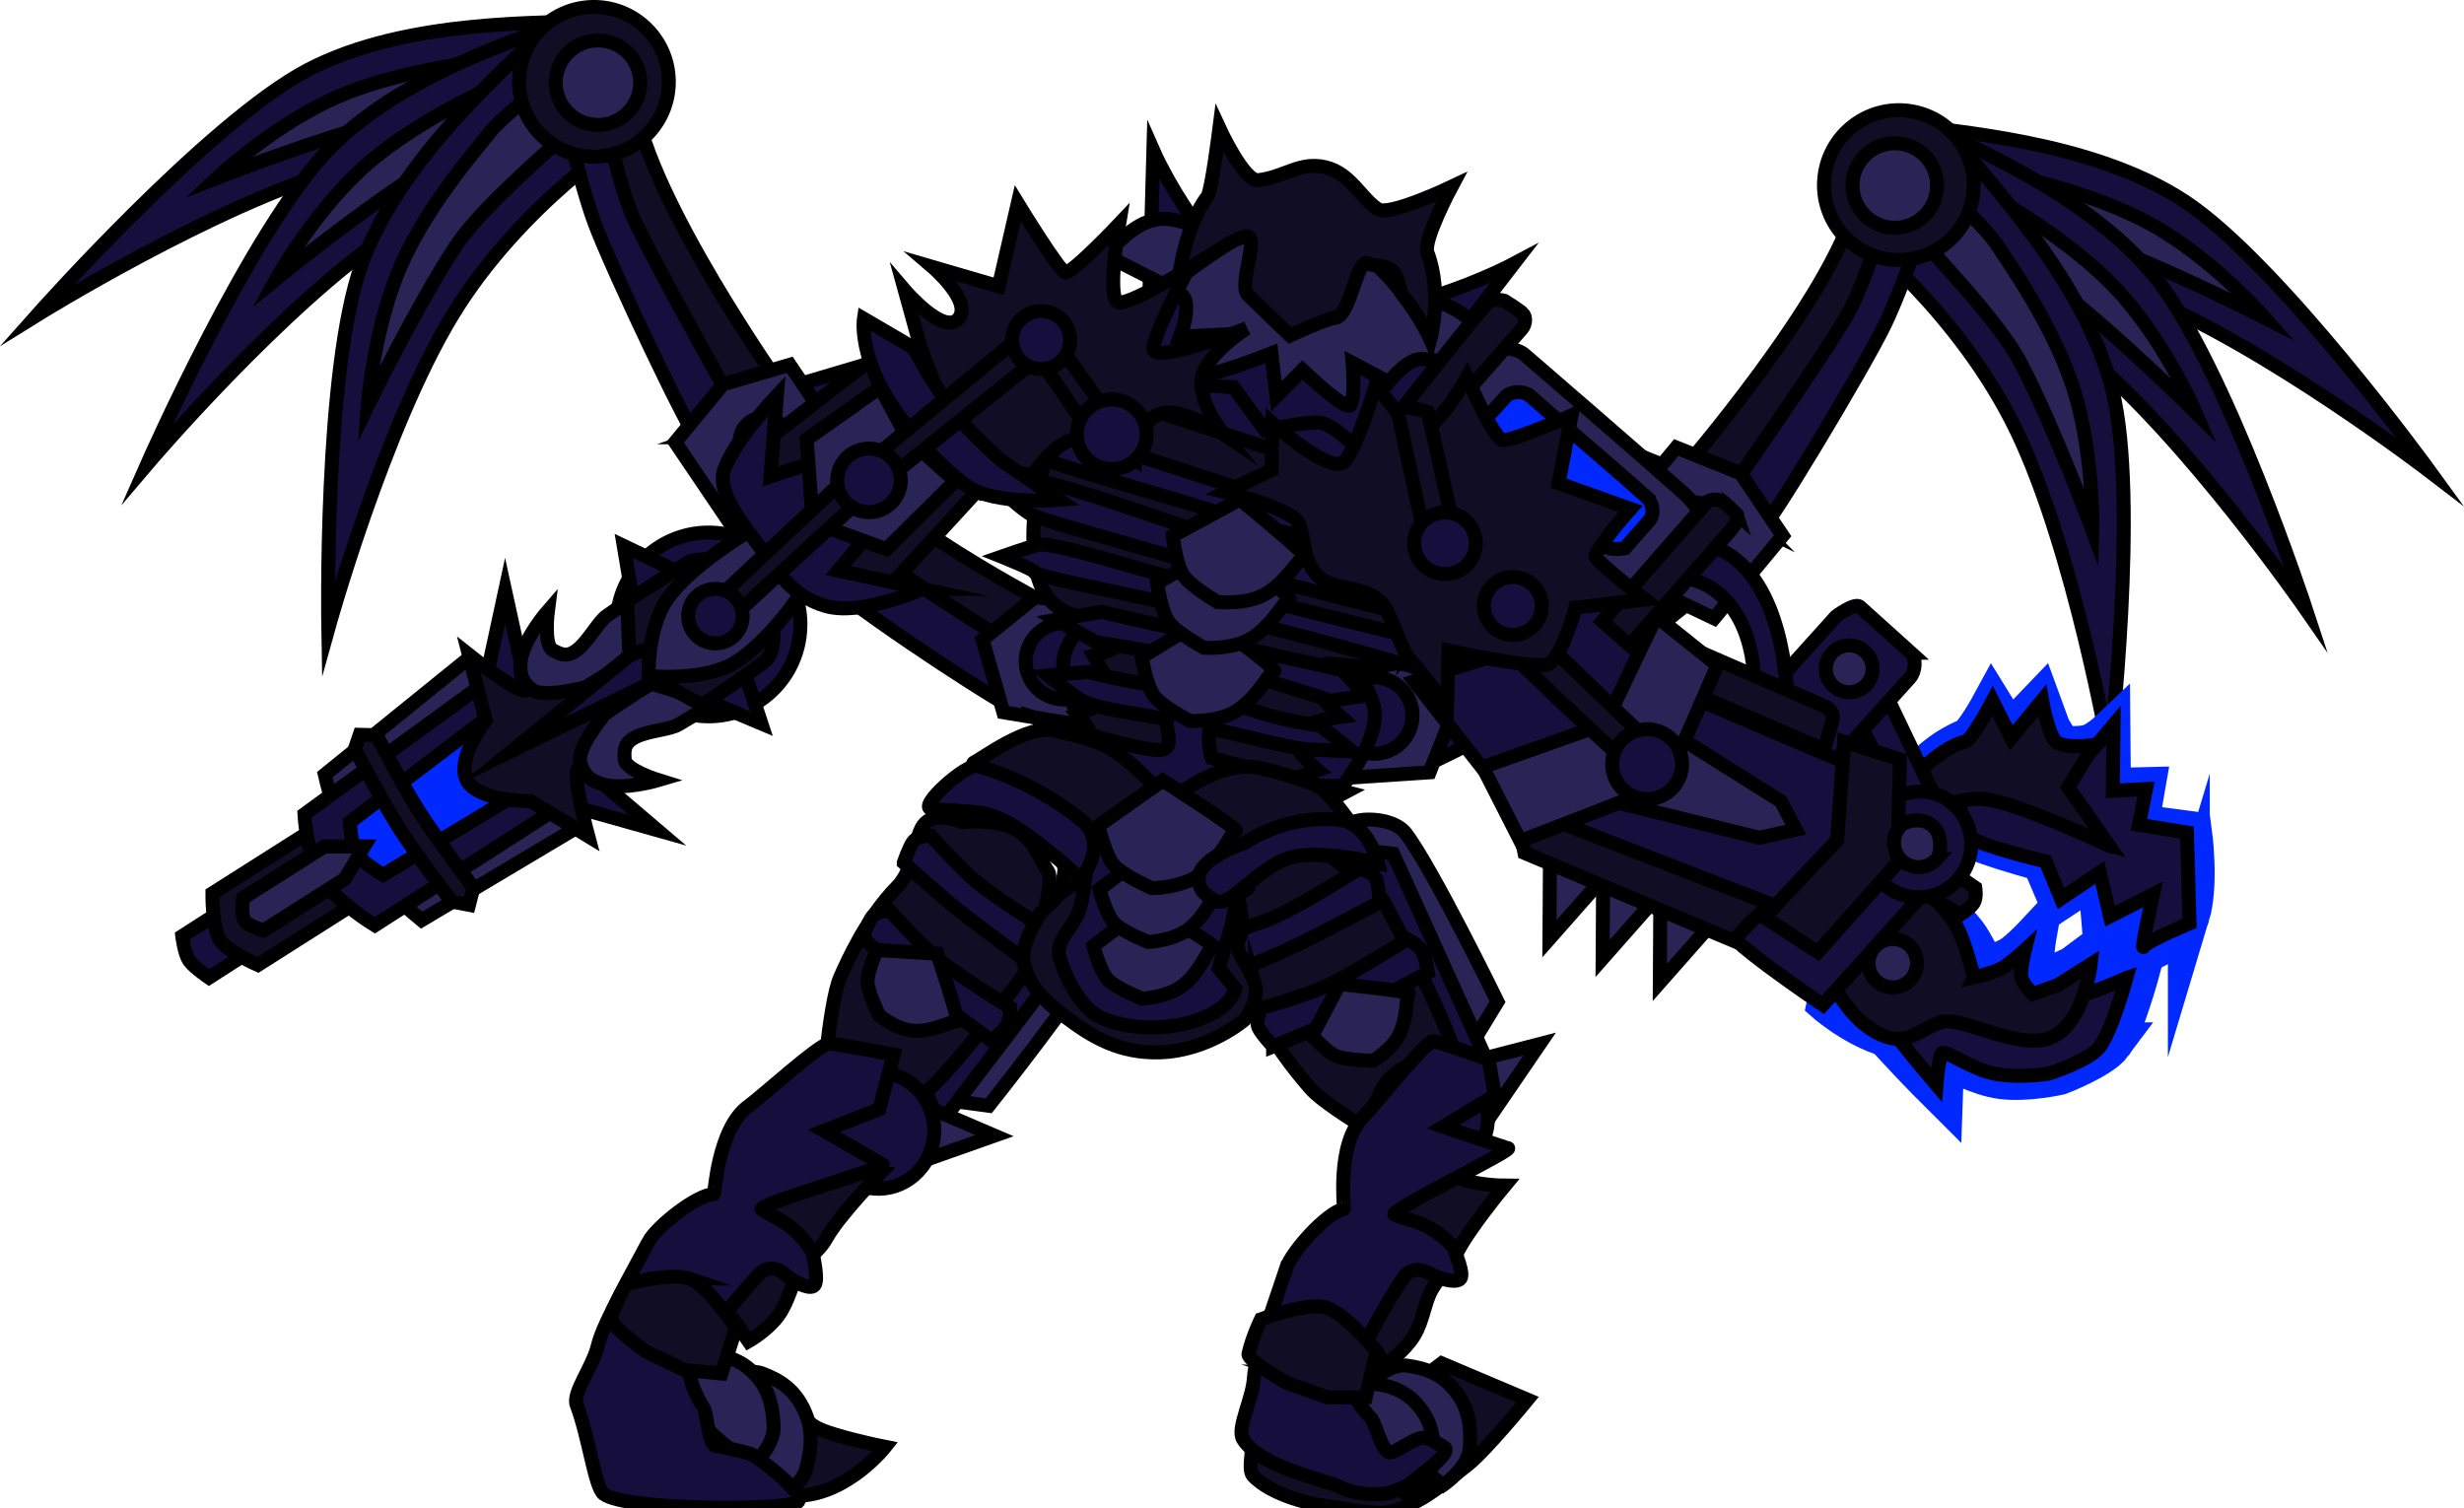 <svg version="1.1" xmlns="http://www.w3.org/2000/svg" xmlns:xlink="http://www.w3.org/1999/xlink" width="264.575" height="161.966" viewBox="0,0,264.575,161.966"><g transform="translate(-125.724,-104.144)"><g data-paper-data="{&quot;isPaintingLayer&quot;:true}" fill-rule="nonzero" stroke-linejoin="miter" stroke-miterlimit="10" stroke-dasharray="" stroke-dashoffset="0" style="mix-blend-mode: normal"><g data-paper-data="{&quot;index&quot;:null}" stroke="#000000" stroke-width="1.5" stroke-linecap="butt"><g><path d="M328.71,131.94c0,0 -1.524,-4.547 -1.021,-7.155c0.645,-3.343 2.305,-7.377 2.887,-7.272c4.462,0.808 19.634,1.606 29.728,8.243c10.095,6.637 26.359,29.045 26.359,29.045c0,0 -17.757,-13.613 -30.894,-18.83c-13.137,-5.217 -27.059,-4.031 -27.059,-4.031z" data-paper-data="{&quot;index&quot;:null}" fill="#160f3d"/><path d="M329.312,122.12c0,0 8.765,-0.151 11.532,0.615c1.638,0.453 10.666,2.274 17.072,6.199c6.077,3.723 10.978,9.33 10.978,9.33c0,0 -10.48,-5.349 -17.752,-7.964c-3.048,-1.096 -7.886,-1.681 -11.938,-2.075c-5.615,-0.546 -10.391,-1.002 -10.391,-1.002z" data-paper-data="{&quot;index&quot;:null}" fill="#2a2355"/></g><g><path d="M325.144,130.11c0,0 -0.061,-4.795 1.215,-7.124c1.636,-2.986 4.45,-6.319 4.971,-6.041c4.002,2.133 18.203,7.531 25.786,16.936c7.582,9.405 16.219,35.712 16.219,35.712c0,0 -12.746,-18.389 -23.659,-27.373c-10.913,-8.983 -24.531,-12.109 -24.531,-12.109z" data-paper-data="{&quot;index&quot;:null}" fill="#160f3d"/><path d="M328.719,120.945c0,0 8.392,2.536 10.792,4.11c1.421,0.932 9.46,5.425 14.36,11.121c4.648,5.403 7.6,12.239 7.6,12.239c0,0 -8.343,-8.297 -14.468,-13.009c-2.567,-1.975 -6.995,-4.011 -10.732,-5.625c-5.179,-2.236 -9.587,-4.131 -9.587,-4.131z" data-paper-data="{&quot;index&quot;:null}" fill="#2a2355"/></g><g data-paper-data="{&quot;index&quot;:null}"><path d="M325.11,129.158c0,0 1.959,-4.377 4.096,-5.954c2.739,-2.022 6.694,-3.864 7.05,-3.393c2.735,3.617 13.353,14.483 16.281,26.204c2.928,11.721 -0.291,39.221 -0.291,39.221c0,0 -3.838,-22.043 -9.965,-34.781c-6.128,-12.738 -17.171,-21.298 -17.171,-21.298z" data-paper-data="{&quot;index&quot;:null}" fill="#160f3d"/><path d="M332.206,122.344c0,0 6.549,5.828 8.065,8.265c0.897,1.443 6.304,8.899 8.356,16.126c1.947,6.856 1.753,14.3 1.753,14.3c0,0 -4.084,-11.035 -7.661,-17.884c-1.499,-2.871 -4.662,-6.579 -7.375,-9.614c-3.76,-4.206 -6.963,-7.777 -6.963,-7.777z" data-paper-data="{&quot;index&quot;:null}" fill="#2a2355"/></g><g><path d="M329.729,123.028c0,0 -1.326,5.016 -1.933,7.155c-4.345,15.329 -16.699,30.469 -17.262,30.071c-0.419,-0.296 -3.194,0.277 -3.689,-0.208c-1.844,-1.805 -0.578,-5.288 -0.578,-5.288c0,0 16.225,-18.697 18.751,-28.914c0.953,-3.853 4.711,-2.816 4.711,-2.816z" fill="#100d25"/><path d="M314.865,160.914c-0.358,-0.17 -1.994,0.31 -3.023,-0.018c-1.257,-0.401 -2.567,-0.973 -2.567,-0.973c0,0 12.413,-17.659 14.867,-22.091c2.508,-4.529 5.237,-14.796 5.237,-14.796l4.05,1.84c0,0 -3.181,9.749 -5.361,14.214c-2.355,4.823 -12.727,22.049 -13.203,21.824z" data-paper-data="{&quot;index&quot;:null}" fill="#160f3d"/></g><g><path d="M307.471,160.734c0,0 -3.95,2.577 -5.366,4.146c-10.154,11.247 -26,18.727 -26.282,18.034c-0.211,-0.516 -2.703,-1.647 -2.894,-2.379c-0.71,-2.723 1.823,-5.114 1.823,-5.114c0,0 20.537,-8.009 27.005,-15.726c2.44,-2.91 5.714,1.039 5.714,1.039z" fill="#100d25"/><path d="M277.481,186.73c-0.216,-0.366 -0.19,-1.552 -0.88,-2.459c-0.843,-1.109 -1.655,-2.402 -1.655,-2.402c0,0 17.629,-8.789 21.533,-11.328c3.991,-2.596 10.705,-10.006 10.705,-10.006l3.357,5.564c0,0 -11.416,9.102 -11.694,9.293c-5.036,3.454 -21.093,11.8 -21.365,11.339z" data-paper-data="{&quot;index&quot;:null}" fill="#160f3d"/></g><g><path d="M304.755,154.27c0,0 -0.398,1.849 -0.638,2.222c-0.24,0.373 -1.426,0.996 -1.897,1.292c-0.471,0.296 -2.189,0.77 -2.189,0.77l-2.417,-7.189z" fill="#160f3d"/><path d="M317.137,161.67l-7.36,8.871l-6.812,-3.248l-4.61,-6.229l7.36,-8.871l6.924,2.786z" fill="#2a2355"/></g><path d="M321.642,123.002c0.561,-4.405 4.588,-7.521 8.993,-6.96c4.405,0.561 7.521,4.588 6.96,8.993c-0.561,4.405 -4.588,7.521 -8.993,6.96c-4.405,-0.561 -7.521,-4.588 -6.96,-8.993z" fill="#100d25"/><path d="M325.987,127.289c-1.781,-1.764 -1.795,-4.639 -0.031,-6.42c1.764,-1.781 4.639,-1.795 6.42,-0.031c1.781,1.764 1.795,4.639 0.031,6.42c-1.764,1.781 -4.639,1.795 -6.42,0.031z" fill="#2a2355"/><path d="M305.089,161.123c-0.242,-1.422 0.715,-2.77 2.137,-3.012c1.422,-0.242 2.77,0.715 3.012,2.137c0.242,1.422 -0.967,2.968 -2.389,3.21c-1.422,0.242 -2.518,-0.912 -2.76,-2.334z" fill="#160f3d"/><g><path d="M279.223,187.073l-9.561,0.634l2.234,-6.566l-4.214,-6.439l9.37,-0.261l5.162,5.093z" fill="#2a2355"/><path d="M269.369,182.179c-0.664,-2.166 0.554,-4.461 2.721,-5.125c2.166,-0.664 4.461,0.554 5.125,2.721c0.664,2.166 -0.554,4.461 -2.721,5.125c-2.166,0.664 -4.461,-0.554 -5.125,-2.721z" fill="#160f3d"/><path d="M260.848,188.47l2.001,-14.629l6.256,-0.166c0,0 4.044,3.851 4.243,7.04c0.198,3.189 -3.442,7.824 -3.442,7.824z" fill="#160f3d"/></g></g><path d="M336.739,204.376c0.908,1.14 2.06,3.761 2.06,3.761c0,0 2.121,-0.707 2.99,-1.268c0.961,-0.621 2.526,-2.295 2.526,-2.295c0,0 -0.39,2.198 -0.189,2.943c0.217,0.808 1.447,1.731 1.447,1.731l2.733,-1.251l3.551,-2.645c0,0 -0.272,6.952 -4.22,8.579c-3.414,1.407 -9.342,-1.141 -11.747,-0.666c-1.87,0.37 -3.483,2.72 -5.884,2.454c-4.03,-0.445 -8.017,-3.896 -8.017,-3.896l1.814,-8.912c0,0 8.656,-3.165 8.924,-2.967c0,0 2.899,3.034 4.012,4.432z" fill="#100d25" stroke="#0028ff" stroke-width="4.5" stroke-linecap="butt"/><path d="M352.477,216.166c-1.18,1.604 -5.646,3.3 -5.646,3.3c0,0 -3.407,0.788 -6.172,0.444c-2.493,-0.31 -5.142,-1.955 -5.883,-1.82c-0.413,0.075 -0.53,3.543 -0.53,3.543c0,0 -10.476,-10.403 -9.592,-11.548c1.036,-1.341 8.351,3.545 18.045,2.723c4.952,-0.42 12.803,-4.784 12.803,-4.784c0,0 -1.696,6.334 -3.025,8.142z" fill="#160f3d" stroke="#0028ff" stroke-width="4.5" stroke-linecap="butt"/><path d="M360.753,202.433c-0.711,2.354 -4.717,3.934 -4.717,3.934l-0.015,-6.054l-4.525,3.039l-0.45,-5.428l-4.234,2.793l-1.783,-4.183c0,0 -8.387,-2.214 -8.707,-3.216c-0.521,-1.636 -4.662,-6.044 -4.18,-6.425c0.068,-0.053 1.842,-2.146 4.84,-3.369c0.824,-0.336 2.64,-3.68 2.64,-3.68c0,0 2.34,3.802 2.371,3.521c0.127,-1.163 0.855,-1.84 1.478,-2.506c0.753,-0.806 1.284,-1.357 1.284,-1.357c0,0 0.626,1.715 0.972,2.62c0.311,0.812 1.384,2.188 1.384,2.188c0,0 2.275,0.217 3.288,-0.27c0.937,-0.45 1.83,-1.3 1.83,-1.3l0.055,6.121l3.67,-0.093l-0.69,3.965l5.729,0.761c0,0 0.77,5.599 -0.24,8.941z" fill="#160f3d" stroke="#0028ff" stroke-width="4.5" stroke-linecap="butt"/><g stroke="#000000" stroke-width="1.5" stroke-linecap="butt"><g><path d="M282.622,218.118c0,0 -4.998,1.197 -6.248,-0.182c-2.89,-3.187 -10.194,-17.305 -10.194,-17.305l2.939,-7.6c0,0 1.97,-0.783 2.999,-0.863c1.983,-0.153 3.789,0.463 4.521,1.41c2.801,3.622 9.884,18.124 9.884,18.124z" fill="#2a2355"/><path d="M278.82,220.214c0,0 -3.908,-0.605 -8.608,-4.822c-1.112,-0.998 -3.348,-0.838 -3.88,-1.542c-3.856,-5.097 -9.846,-10.463 -9.846,-10.463c0,0 10.326,-6.232 13.34,-7.579c1.4,-0.626 5.488,0.006 5.488,0.006l10.467,23.099c0,0 -2.26,-0.703 -3.457,-0.579c-1.467,0.151 -3.503,1.881 -3.503,1.881z" fill="#160f3d"/><path d="M278.607,228.93c0,0 -10.079,-5.497 -12.165,-7.907c-1.251,-1.446 -4.699,-5.435 -6.374,-10.003c-1.042,-2.843 -4.491,-4.165 -5.074,-5.84c-0.644,-1.85 1.632,-3.905 1.632,-3.905c0,0 1.006,-3.531 3.337,-5.408c1.624,-1.307 4.538,-1.088 5.481,-1.354c1.491,-0.42 8.739,6.218 8.739,6.218c0,0 7.041,12.849 7.972,17.442c0.075,0.372 -3.169,1.672 -4.059,4.037c-1.044,2.773 0.51,6.719 0.51,6.719z" fill="#100d25"/><path d="M257.219,208.96c0,0 -1.248,-1.325 -1.573,-2.029c-0.343,-0.744 0.326,-2.097 0.326,-2.097c0,0 4.77,-1.337 7.113,-2.442c2.794,-1.318 8.537,-4.939 8.537,-4.939c0,0 1.391,0.261 1.774,0.877c0.357,0.575 0.452,2.705 0.452,2.705c0,0 -6.355,3.379 -9.211,4.74c-2.675,1.275 -7.418,3.185 -7.418,3.185z" fill="#160f3d"/><path d="M262.426,216.505c0,0 -1.248,-1.325 -1.573,-2.029c-0.343,-0.744 0.326,-2.097 0.326,-2.097c0,0 4.77,-1.337 7.113,-2.442c2.794,-1.318 8.537,-4.939 8.537,-4.939c0,0 1.193,0.602 1.576,1.218c0.358,0.576 0.65,2.365 0.65,2.365c0,0 -6.355,3.379 -9.211,4.74c-2.675,1.275 -7.418,3.185 -7.418,3.185z" fill="#160f3d"/><path d="M269.551,209.802c0,0 7.628,0.784 7.434,1.028c-0.289,0.362 -0.099,2.458 -0.996,4.362c-0.784,1.663 -2.837,2.854 -2.837,2.854c0,0 -2.769,-0.067 -3.859,-0.468c-1.037,-0.381 -2.679,-2.214 -2.679,-2.214z" fill="#2a2355"/></g><path d="M285.547,224.3c0,0 -2.36,-0.27 -2.729,-0.567c-0.369,-0.297 -1.036,-1.668 -1.247,-2.227c-0.211,-0.559 0.311,-2.892 0.311,-2.892l9.165,-2.368z" fill="#2a2355"/><path d="M273.305,223.531c0.361,-3.384 3.374,-5.831 6.728,-5.466c3.355,0.364 5.781,3.403 5.42,6.786c-0.361,3.384 -3.374,5.831 -6.728,5.467c-3.355,-0.364 -5.781,-3.403 -5.42,-6.786z" fill="#160f3d"/><path d="M267.22,242.194c0,0 2.562,-7.151 3.667,-8.984c2.191,-3.635 7.434,-9.901 7.434,-9.901c0,0 1.967,5.482 3.597,6.958c1.281,1.16 5.389,1.182 5.389,1.182c0,0 -4.092,4.917 -5.226,7.402c-0.68,1.491 -1.289,1.56 -2.579,3.714c-0.815,1.361 -0.937,3.378 -1.958,5.026c-1.053,1.699 -2.994,3.01 -2.994,3.01z" fill="#100d25"/><path d="M264.385,251.654c5.309,0.255 12.105,3.091 12.279,2.48c0.262,-0.919 3.856,-3.604 3.856,-3.604l9.22,3.9c0,0 -4.523,5.511 -6.412,6.991c-1.306,1.023 -3.862,3.12 -5.436,3.898c-0.449,0.222 -2.122,1.253 -3.998,1.259c-1.737,0.005 -4.599,-0.561 -4.599,-0.561c0,0 -6.141,-0.503 -9.008,-3.392c-0.734,-0.74 0.334,-3.818 -0.329,-4.754c0,0 3.243,-6.273 4.429,-6.216z" fill="#100d25"/><path d="M283.558,259.526c-0.114,2.238 -2.886,4.078 -2.886,4.078c0,0 -3.095,-2.274 -4.779,-4.441c-1.507,-1.939 -3.829,-5.703 -3.829,-5.703c0,0 2.464,-2.977 4.688,-2.69c2.224,0.287 3.901,1.005 5.287,2.788c1.439,1.851 1.633,3.729 1.519,5.967z" data-paper-data="{&quot;index&quot;:null}" fill="#2a2355"/><path d="M279.642,260.918c-0.104,2.101 -2.702,3.832 -2.702,3.832c0,0 -2.908,-2.13 -4.492,-4.161c-1.417,-1.817 -3.603,-5.347 -3.603,-5.347c0,0 2.308,-2.797 4.396,-2.531c2.088,0.266 3.663,0.937 4.966,2.609c1.353,1.735 1.538,3.497 1.434,5.598z" data-paper-data="{&quot;index&quot;:null}" fill="#2a2355"/><path d="M263.864,240.254c0.548,-1.705 4.304,-5.902 6.149,-6.295c0.101,-0.022 -0.84,-6.978 2.109,-9.91c1.153,-1.146 6.191,-7.571 7.424,-8.102c0.256,-0.11 6.011,1.964 6.011,1.964l0.684,3.846l-5.548,3.369c0,0 6.771,2.276 6.938,2.292c0.884,0.086 -13.003,6.8 -12.163,7.151c1.152,0.48 2.205,0.642 3.222,1.135c1.792,0.87 3.121,2.254 3.185,2.586c0.057,0.297 1.189,2.762 0.593,3.218c-0.596,0.456 -2.356,-0.149 -3.096,-0.565c-0.065,-0.036 -1.931,-1.245 -3.04,0.493c-1.86,2.913 -5.07,8.128 -5.469,11.439c-0.139,1.153 1.965,3.439 1.975,3.444c0.521,0.273 1.247,3.782 2.122,3.789c0.766,0.007 2.787,-1.754 3.735,-1.577c0.712,0.133 1.186,0.503 2.036,0.948c1.264,0.661 -3.324,3.551 -3.503,3.896c-0.161,0.309 -2.366,1.073 -2.366,1.073c0,0 -2.885,0.619 -5.486,-0.742c-1.081,-0.566 -8.276,-1.975 -10.177,-5.03c-0.721,-1.158 1.046,-4.296 1.171,-6.662c0.126,-2.366 2.735,-9.405 3.493,-11.76z" fill="#160f3d"/><path d="M267.964,244.5c2.039,0.449 5.571,4.706 5.571,4.706l-1.15,4.956l-4.071,0.031l-4.378,-1.537c0,0 -4.312,-2.43 -4.155,-3.135c0.411,-1.843 1.343,-3.725 1.343,-3.725c0,0 4.684,-1.771 6.839,-1.296z" data-paper-data="{&quot;index&quot;:null}" fill="#100d25"/></g><g stroke="#000000" stroke-width="1.5" stroke-linecap="butt"><path d="M273.264,161.609c0,0 -9.162,-0.925 -13.31,-2.053c-4.935,-1.342 -14.353,-5.471 -14.353,-5.471c0,0 1.725,-3.749 2.276,-5.775c0.353,-1.296 -3.128,-5.74 -3.128,-5.74l4.304,-0.898l0.083,-5.87l0.434,-15.453c0,0 6.012,13.714 15.353,16.644c9.342,2.929 23.325,-4.515 23.325,-4.515l-8.247,10.7c0,0 -2.238,3.618 -2.656,5.155c-0.143,0.526 4.597,3.695 4.597,3.695l-7.266,3.525l-1.412,6.057z" fill="#160f3d"/><path d="M252.438,140.301c0,0 1.444,-3.766 0.073,-4.559c-3.693,-2.137 -8.414,-4.19 -8.064,-4.406c1.179,-0.729 2.768,-3.172 5.531,-3.642c2.763,-0.471 6.879,2.265 6.879,2.265c0,0 4.532,-2.963 9.973,-1.369c5.441,1.593 9.166,6.7 9.166,6.7c0,0 4.883,0.974 7.202,2.911c1.875,1.566 2.769,4.285 2.755,5.454c-0.008,0.613 -4.13,-0.779 -7.587,-0.963c-1.522,-0.081 -3.533,2.489 -3.533,2.489l-3.87,-2.062c0,0 0.299,3.592 -0.206,4.506c-0.447,0.81 -5.18,-3.751 -5.18,-3.751l-2.796,2.817l-0.537,-4.613c0,0 -7.145,2.871 -7.202,2.044c-0.079,-1.133 2.72,-4.098 2.72,-4.098z" fill="#2a2355"/><path d="M278.998,131.269c1.658,4.423 0.311,9.31 0.311,9.31c0,0 -1.063,-2.397 -2.929,-4.703c-0.533,-0.659 -0.359,-1.931 -1.136,-2.645c-0.777,-0.714 -2.173,-0.504 -2.586,-0.775c-1.235,-0.81 -1.917,5.646 -3.551,5.806c-0.977,0.096 -4.862,1.909 -4.862,1.909c0,0 -3.881,-3.726 -4.509,-4.351c-1.138,-1.132 1.457,-6.696 -0.336,-6.303c-1.793,0.393 -7.115,4.532 -7.115,4.532c0,0 0.66,-5.661 3.092,-8.805c0.425,-0.549 1.282,-7.313 1.282,-7.313c0,0 2.642,5.717 4.152,5.558c2.818,-0.297 4.489,-2.052 7.23,-1.388c2.742,0.664 3.794,3.321 5.645,4.508c1.21,0.776 7.887,-2.398 7.887,-2.398c0,0 -3.069,5.742 -2.576,7.057z" fill="#100d25"/><path d="M247.547,156.026c-0.747,-0.274 -1.719,-1.067 -2.252,-2.102c-0.533,-1.035 -1.126,-2.429 -0.858,-3.936c0.199,-1.118 0.735,-2.291 2,-3.185c1.265,-0.894 2.375,-0.72 3.184,-0.48c0.927,0.276 2.195,2.072 2.195,2.072c0,0 0.987,2.321 0.774,3.503c-0.232,1.282 -2.114,3.914 -2.114,3.914c0,0 -2.279,0.452 -2.93,0.213z" data-paper-data="{&quot;index&quot;:null}" fill="#100d25"/><path d="M275.855,161.39c-0.927,0.661 -2.144,0.923 -2.935,0.836c-0.689,-0.076 -2.543,-1.452 -2.543,-1.452c0,0 -0.553,-3.082 -0.207,-4.287c0.32,-1.111 2.213,-2.683 2.213,-2.683c0,0 1.918,-0.999 2.871,-0.835c0.832,0.143 1.905,0.473 2.656,1.792c0.751,1.318 0.725,2.561 0.42,3.61c-0.411,1.415 -1.548,2.36 -2.475,3.02z" fill="#100d25"/></g><path d="M258.183,145.721l3.366,4.607c0,0 5.116,-1.104 6.173,-0.752c2.444,0.814 5.716,4.914 5.716,4.914l4.464,-1.938c0,0 5.329,3.42 5.17,3.466c-0.315,0.091 10.548,4.4 11.06,7.529c0.246,1.501 -9.685,3.14 -9.685,3.14l-7.585,7.646c0,0 1.076,-5.122 -0.147,-5.572c-5.239,-1.929 -17.599,-5.94 -26.038,-6.816c-2.368,-0.246 -3.583,4.058 -3.583,4.058l-2.139,-10.791l6.733,-9.89z" data-paper-data="{&quot;index&quot;:null}" fill="#160f3d" stroke="#000000" stroke-width="1.5" stroke-linecap="butt"/><g stroke="#000000" stroke-width="1.5" stroke-linecap="butt"><g><path d="M224.89,221.938c0,0 -2.965,-3.997 -2.272,-5.666c1.601,-3.856 10.83,-16.014 10.83,-16.014l7.638,-0.395c0,0 1.435,1.452 1.903,2.341c0.902,1.714 1.076,3.576 0.552,4.608c-2.007,3.949 -11.651,16.063 -11.651,16.063z" fill="#2a2355"/><path d="M222.294,219.717c0,0 -1.18,-3.682 0.312,-9.654c0.353,-1.413 -0.745,-3.296 -0.387,-4.072c2.59,-5.623 4.484,-13.23 4.484,-13.23c0,0 9.654,6.266 12.077,8.304c1.126,0.947 2.362,4.797 2.362,4.797l-14.761,19.361c0,0 -0.388,-2.286 -1.007,-3.277c-0.759,-1.215 -3.08,-2.229 -3.08,-2.229z" fill="#160f3d"/><path d="M213.893,223.097c0,0 0.798,-11.21 2.051,-14.034c0.752,-1.694 2.828,-6.366 6.086,-9.679c2.028,-2.062 1.823,-5.675 3.029,-6.862c1.333,-1.311 3.972,-0.088 3.972,-0.088c0,0 3.41,-0.5 5.918,0.843c1.747,0.936 2.688,3.633 3.281,4.373c0.937,1.169 -1.933,10.295 -1.933,10.295c0,0 -8.262,11.405 -11.83,14.062c-0.289,0.215 -2.658,-2.175 -5.025,-2.034c-2.776,0.165 -5.549,3.123 -5.549,3.123z" fill="#100d25"/><path d="M222.769,196.783c0,0 0.568,-1.677 1.015,-2.272c0.472,-0.629 1.891,-0.642 1.891,-0.642c0,0 3.173,3.577 5.105,5.135c2.304,1.858 7.803,5.275 7.803,5.275c0,0 0.382,1.33 0.033,1.938c-0.326,0.566 -2.063,1.591 -2.063,1.591c0,0 -5.56,-4.058 -7.927,-5.951c-2.217,-1.774 -5.857,-5.073 -5.857,-5.073z" fill="#160f3d"/><path d="M218.37,204.849c0,0 0.568,-1.677 1.015,-2.272c0.472,-0.629 1.891,-0.642 1.891,-0.642c0,0 3.173,3.577 5.105,5.135c2.304,1.858 7.803,5.275 7.803,5.275c0,0 0.012,1.309 -0.337,1.915c-0.326,0.567 -1.693,1.613 -1.693,1.613c0,0 -5.56,-4.058 -7.927,-5.951c-2.217,-1.774 -5.857,-5.073 -5.857,-5.073z" fill="#160f3d"/></g><path d="M223.492,229.265c0,0 -1.701,-1.66 -1.818,-2.128c-0.118,-0.467 0.155,-1.988 0.314,-2.571c0.159,-0.583 1.927,-2.16 1.927,-2.16l8.591,3.675z" fill="#2a2355"/><path d="M215.011,222.145c1.804,-2.892 5.519,-3.713 8.296,-1.835c2.778,1.878 3.567,5.745 1.763,8.636c-1.804,2.892 -5.519,3.713 -8.296,1.835c-2.778,-1.878 -3.567,-5.745 -1.763,-8.636z" fill="#160f3d"/><path d="M199.7,238.938c0,0 3.14,-6.968 4.381,-8.709c2.463,-3.454 8.14,-9.261 8.14,-9.261c0,0 1.43,5.733 2.889,7.386c1.146,1.299 5.154,1.73 5.154,1.73c0,0 -4.433,4.559 -5.762,6.956c-0.797,1.438 -1.398,1.448 -2.849,3.494c-0.917,1.294 -1.216,3.318 -2.36,4.882c-1.179,1.611 -3.191,2.742 -3.191,2.742z" fill="#100d25"/><path d="M191.563,260.883c-0.758,-1.058 -1.457,-2.272 -1.968,-3.627c-1.596,-4.233 3.573,-7.041 4.685,-6.687c4.978,1.584 10.766,6.086 11.073,5.528c0.463,-0.841 4.496,-2.59 4.496,-2.59c0,0 1.675,2.883 3.539,3.905c1.774,0.973 7.388,2.086 7.388,2.086c0,0 -3.89,4.949 -9.136,5.246c-8.257,0.467 -18.711,-1.954 -20.077,-3.86z" fill="#100d25"/><path d="M212.316,261.776c-0.554,2.201 -3.571,3.435 -3.571,3.435c0,0 -2.511,-2.927 -3.693,-5.444c-1.058,-2.252 -2.534,-6.495 -2.534,-6.495c0,0 2.949,-2.43 5.021,-1.667c2.072,0.764 3.534,1.838 4.508,3.91c1.01,2.15 0.823,4.059 0.27,6.261z" data-paper-data="{&quot;index&quot;:null}" fill="#2a2355"/><path d="M208.802,257.26c0.117,2.132 -2.236,4.141 -2.236,4.141c0,0 -3.055,-1.859 -4.809,-3.751c-1.57,-1.693 -4.065,-5.039 -4.065,-5.039c0,0 1.959,-3.057 4.022,-2.998c2.062,0.059 3.666,0.579 5.11,2.136c1.498,1.616 1.861,3.378 1.978,5.51z" data-paper-data="{&quot;index&quot;:null}" fill="#2a2355"/><path d="M195.35,237.489c0.826,-1.598 5.177,-5.079 7.024,-5.123c0.101,-0.002 0.407,-7.122 3.76,-9.492c1.311,-0.926 7.287,-6.388 8.567,-6.686c0.266,-0.062 6.972,1.185 6.972,1.185l-1.533,5.875l-5.934,2.317c0,0 6.128,3.547 6.287,3.595c0.837,0.252 -13.717,4.336 -12.968,4.844c1.027,0.697 2.014,1.056 2.908,1.74c1.576,1.206 2.615,2.837 2.619,3.181c0.004,0.307 0.665,2.98 0.01,3.323c-0.654,0.342 -2.245,-0.593 -2.886,-1.147c-0.056,-0.049 -1.644,-1.606 -3.016,-0.081c-2.301,2.556 -6.303,7.156 -7.265,10.385c-0.335,1.124 1.294,3.802 1.303,3.809c0.455,0.37 0.543,4.009 1.385,4.181c0.737,0.151 3.033,0.579 3.916,0.934c0.337,0.136 5.651,3.996 4.947,5.028c-0.681,0.998 -18.646,1.03 -20.915,-0.819c-0.943,-0.768 -1.587,-6.136 -2.886,-9.543c-0.493,-1.291 1.757,-4.09 2.29,-6.428c0.534,-2.338 4.276,-8.871 5.416,-11.078z" fill="#160f3d"/><path d="M199.737,241.425c1.949,0.656 5.016,5.308 5.016,5.308l-1.565,4.891l-3.975,-0.374l-4.135,-1.988c0,0 -3.991,-2.884 -3.774,-3.58c0.566,-1.82 1.644,-3.629 1.644,-3.629c0,0 4.729,-1.322 6.79,-0.628z" data-paper-data="{&quot;index&quot;:null}" fill="#100d25"/><path d="M226.364,206.543c0,0 2.424,7.367 2.127,7.274c-0.442,-0.137 -2.543,1.135 -4.631,1.012c-1.825,-0.107 -3.697,-1.619 -3.697,-1.619c0,0 -1.238,-2.415 -1.284,-3.619c-0.044,-1.145 1.016,-3.437 1.016,-3.437z" fill="#2a2355"/></g><g data-paper-data="{&quot;index&quot;:null}" stroke="#000000" stroke-width="1.5" stroke-linecap="butt"><g><path d="M189.625,120.903c0,0 -13.738,-2.547 -27.324,1.356c-13.586,3.903 -32.593,15.707 -32.593,15.707c0,0 18.385,-20.703 29.082,-26.317c10.697,-5.615 25.874,-4.92 30.394,-5.286c0.589,-0.048 1.846,4.13 2.159,7.52c0.245,2.645 -1.719,7.02 -1.719,7.02z" data-paper-data="{&quot;index&quot;:null}" fill="#160f3d"/><path d="M189.985,116.199c0,0 -4.798,-0.015 -10.439,-0.022c-4.071,-0.006 -8.943,0.102 -12.084,0.893c-7.493,1.888 -18.448,6.183 -18.448,6.183c0,0 5.427,-5.098 11.84,-8.207c6.76,-3.278 15.923,-4.204 17.598,-4.494c2.828,-0.49 11.536,0.52 11.536,0.52z" data-paper-data="{&quot;index&quot;:null}" fill="#2a2355"/></g><g><path d="M193.353,119.433c0,0 -13.859,1.775 -25.601,9.643c-11.742,7.869 -26.232,24.918 -26.232,24.918c0,0 11.176,-25.332 19.645,-33.948c8.469,-8.616 23.132,-12.593 27.323,-14.324c0.546,-0.226 3.02,3.368 4.355,6.5c1.041,2.443 0.51,7.209 0.51,7.209z" data-paper-data="{&quot;index&quot;:null}" fill="#160f3d"/><path d="M192.259,114.843c0,0 -4.573,1.453 -9.946,3.17c-3.877,1.239 -8.484,2.831 -11.232,4.544c-6.557,4.088 -15.675,11.526 -15.675,11.526c0,0 3.609,-6.513 8.765,-11.434c5.435,-5.187 13.876,-8.87 15.382,-9.658c2.543,-1.331 11.143,-3.031 11.143,-3.031z" data-paper-data="{&quot;index&quot;:null}" fill="#2a2355"/></g><g data-paper-data="{&quot;index&quot;:null}"><path d="M193.481,118.488c0,0 -11.83,7.435 -19.178,19.51c-7.348,12.075 -13.33,33.635 -13.33,33.635c0,0 -0.504,-27.683 3.559,-39.06c4.064,-11.377 15.697,-21.149 18.774,-24.48c0.401,-0.434 4.156,1.787 6.683,4.068c1.972,1.78 3.492,6.328 3.492,6.328z" data-paper-data="{&quot;index&quot;:null}" fill="#160f3d"/><path d="M190.559,114.784c0,0 -3.539,3.24 -7.693,7.056c-2.998,2.754 -6.509,6.134 -8.282,8.844c-4.232,6.465 -9.379,17.046 -9.379,17.046c0,0 0.538,-7.427 3.148,-14.059c2.752,-6.991 8.864,-13.88 9.899,-15.228c1.748,-2.277 8.837,-7.434 8.837,-7.434z" data-paper-data="{&quot;index&quot;:null}" fill="#2a2355"/></g><g><path d="M189.485,111.935c0,0 3.842,-0.664 4.412,3.264c1.511,10.416 15.823,30.615 15.823,30.615c0,0 0.918,3.591 -1.094,5.206c-0.541,0.434 -3.246,-0.408 -3.692,-0.155c-0.599,0.34 -11.408,-15.939 -14.227,-31.62c-0.393,-2.188 -1.221,-7.31 -1.221,-7.31z" fill="#100d25"/><path d="M200.56,151.097c-0.496,0.178 -9.128,-17.983 -10.998,-23.014c-1.731,-4.657 -3.94,-14.671 -3.94,-14.671l4.211,-1.434c0,0 1.708,10.485 3.76,15.239c2.007,4.651 12.627,23.443 12.627,23.443c0,0 -1.36,0.44 -2.65,0.716c-1.056,0.226 -2.638,-0.413 -3.01,-0.279z" data-paper-data="{&quot;index&quot;:null}" fill="#160f3d"/></g><g><path d="M207.935,151.643c0,0 3.646,-3.609 5.788,-0.473c5.68,8.314 25.332,18.3 25.332,18.3c0,0 2.286,2.627 1.313,5.268c-0.262,0.71 -2.853,1.591 -3.113,2.084c-0.35,0.662 -15.385,-8.337 -24.386,-20.526c-1.256,-1.701 -4.933,-4.653 -4.933,-4.653z" fill="#100d25"/><path d="M235.229,180.456c-0.316,0.432 -15.476,-9.45 -20.149,-13.381c-0.258,-0.217 -10.726,-10.396 -10.726,-10.396l3.887,-5.207c0,0 5.954,8.033 9.671,11.008c3.636,2.911 20.317,13.387 20.317,13.387c0,0 -0.935,1.208 -1.883,2.228c-0.776,0.835 -0.866,2.018 -1.117,2.361z" data-paper-data="{&quot;index&quot;:null}" fill="#160f3d"/></g><g><path d="M218.664,143.286l-3.111,6.917c0,0 -1.664,-0.64 -2.103,-0.981c-0.439,-0.341 -1.559,-1.077 -1.761,-1.472c-0.202,-0.395 -0.417,-2.274 -0.417,-2.274z" fill="#160f3d"/><path d="M203.358,145.408l7.164,-2.093l6.454,9.55l-5.2,5.747l-7.098,2.564l-6.454,-9.55z" fill="#2a2355"/></g><path d="M197.536,112.703c0.126,4.439 -3.37,8.14 -7.808,8.266c-4.439,0.126 -8.14,-3.37 -8.266,-7.808c-0.126,-4.439 3.37,-8.14 7.808,-8.266c4.439,-0.126 8.14,3.37 8.266,7.808z" fill="#100d25"/><path d="M186.406,115.882c-1.581,-1.946 -1.285,-4.805 0.661,-6.386c1.946,-1.581 4.805,-1.285 6.386,0.661c1.581,1.946 1.285,4.805 -0.661,6.386c-1.946,1.581 -4.805,1.285 -6.386,-0.661z" fill="#2a2355"/><path d="M210.268,152.263c-0.38,1.391 -1.584,2.432 -2.975,2.052c-1.391,-0.38 -2.443,-2.038 -2.063,-3.429c0.38,-1.391 1.816,-2.211 3.207,-1.831c1.391,0.38 2.211,1.816 1.831,3.207z" fill="#160f3d"/><g><path d="M231.226,172.831l5.637,-4.562l9.299,1.179l-4.825,5.995l1.579,6.753l-9.453,-1.57z" fill="#2a2355"/><path d="M243.749,176.724c-0.873,2.091 -3.276,3.078 -5.367,2.205c-2.091,-0.873 -3.078,-3.276 -2.205,-5.367c0.873,-2.091 3.276,-3.078 5.367,-2.205c2.091,0.873 3.078,3.276 2.205,5.367z" fill="#160f3d"/><path d="M242.591,183.001c0,0 -3.168,-4.97 -2.658,-8.124c0.51,-3.154 4.913,-6.59 4.913,-6.59l6.21,0.779l0.556,14.755z" fill="#160f3d"/></g></g><g fill="none" stroke="#000000" stroke-width="1.5" stroke-linecap="round"><path d="M268.726,140.974"/><path d="M260.434,138.752"/></g><path d="M242.313,186.28c0,0 0.282,-1.075 0.725,-2.758c0.163,-0.621 -1.623,-2.671 -1.623,-2.671c0,0 2.455,-0.816 2.733,-1.536c0.191,-0.496 0.276,-1.042 0.418,-1.58c0.162,-0.611 -1.402,-3.197 -1.402,-3.197c0,0 2.424,-0.64 2.569,-1.187c0.318,-1.194 0.434,-1.631 0.703,-2.633c0.21,-0.779 -8.376,2.063 -9.535,-5.795c-1.16,-7.858 2.439,-16.428 5.133,-19.477c2.695,-3.049 9.199,3.324 9.199,3.324l19.666,6.436c0,0 7.873,-6.246 9.934,0.921c2.061,7.167 -1.105,14.728 -3.207,17.86c-2.102,3.132 -9.587,0.876 -9.772,1.562c-0.083,0.307 -0.43,2.289 -0.538,2.675c-0.175,0.624 2.381,2.892 2.381,2.892c0,0 -3.347,0.446 -3.499,0.936c-0.473,1.524 -0.46,1.143 -0.937,2.562c-0.143,0.424 1.949,2.212 1.949,2.212c0,0 -2.959,0.971 -3.102,1.383c-0.776,2.228 -1.295,3.589 -1.295,3.589z" fill="#100d25" stroke="#000000" stroke-width="1.5" stroke-linecap="butt"/><path d="M260.583,157.155c4.374,1.367 21.581,4.824 21.581,4.824c0,0 0.782,2.682 -0.808,2.95c-1.54,0.259 -17.299,-3.644 -19.214,-3.964c-1.619,-0.27 -1.023,1.868 -1.068,1.992c-0.116,0.321 16.868,2.723 19.186,4.242c0.743,0.487 3.481,2.776 3.481,2.776c0,0 -3.781,0.731 -3.814,0.846c-0.072,0.252 -16.177,-4.132 -19.921,-4.878c-1.29,-0.257 -1.355,1.603 -1.414,1.694c-0.223,0.348 20.073,5.221 20.073,5.221l2.784,1.893l-3.65,1.087c0,0 -19.32,-5.557 -19.478,-4.983c-0.168,0.613 -0.635,2.547 -0.635,2.547l12.178,2.703l2.477,2.738l-3.713,0.539c0,0 -11.369,-3.77 -11.636,-3.121c-0.236,0.573 -1.483,1.701 0.491,2.921c3.238,2 10.016,2.891 10.016,2.891l3.448,2.762c0,0 -3.317,-0.164 -4.407,-0.203c-2.895,-0.102 -10.779,-2.569 -10.918,-2.106c-0.338,1.127 0.213,3.018 0.213,3.018l14.384,3.642l-5.551,2.915l-23.891,-5.258l-3.646,-5.524c0,0 12.346,4.024 13.608,3.276c1.026,-0.608 0.138,-2 0.297,-3.031c0.079,-0.515 -7.019,-0.964 -9.209,-2.247c-1.034,-0.606 -3.557,-2.643 -3.557,-2.643l4.273,-0.375c0,0 6.754,1.739 10.029,1.606c2.207,-0.09 1.004,-2.354 0.979,-2.713c-0.038,-0.544 -10.124,-2.079 -10.124,-2.079l-4.278,-2.417l4.836,-0.857c0,0 7.785,1.85 10.393,2.253c1.922,0.297 0.573,-1.573 0.678,-2c0.169,-0.692 -18.424,-3.921 -18.282,-4.541c0.049,-0.214 -3.503,-1.642 -3.503,-1.642c0,0 2.753,-0.963 3.902,-1.268c1.914,-0.508 17.475,4.881 18.781,4.43c1.224,-0.423 1.194,-0.555 1.252,-1.181c0.06,-0.648 -18.518,-5.457 -20.615,-6.427c-1.085,-0.502 -3.432,-2.773 -3.432,-2.773c0,0 3.577,-0.635 3.888,-0.766c1.438,-0.604 20.894,6.855 21.056,6.22c0.08,-0.313 0.854,-1.651 0.922,-1.904c0.19,-0.707 -21.566,-6.373 -21.29,-6.955c0.738,-1.557 2.59,-2.682 2.59,-2.682c0,0 16.663,5.431 20.256,6.553z" data-paper-data="{&quot;index&quot;:null}" fill="#160f3d" stroke="#000000" stroke-width="1.5" stroke-linecap="butt"/><path d="M255.31,170.43c0,0 7.614,5.608 7.242,5.73c-0.554,0.181 -1.858,2.963 -4.112,4.344c-1.97,1.207 -4.961,1.045 -4.961,1.045c0,0 -2.957,-1.52 -3.838,-2.689c-0.837,-1.112 -1.322,-4.162 -1.322,-4.162z" fill="#2a2355" stroke="#000000" stroke-width="1.5" stroke-linecap="butt"/><g data-paper-data="{&quot;index&quot;:null}" stroke="#000000" stroke-width="1.5" stroke-linecap="butt"><g><path d="M209.94,165.613c3.082,4.493 1.938,10.633 -2.555,13.715c-4.493,3.082 -10.633,1.938 -13.715,-2.555c-3.082,-4.493 -1.938,-10.633 2.555,-13.715c4.493,-3.082 10.633,-1.938 13.715,2.555z" fill="#160f3d"/><g><path d="M148.162,209.117c0,0 -1.699,-1.158 -2.154,-1.865c-0.498,-0.775 -0.714,-2.599 -0.714,-2.599l5.276,-3.389l2.868,4.465z" fill="#160f3d"/><path d="M153.412,207.755c0,0 -3.306,-1.458 -4.066,-2.657c-0.856,-1.348 -0.816,-5.037 -0.816,-5.037l14.708,-9.334l4.882,7.693z" fill="#100d25"/><path d="M187.341,193.199l-16.349,9.748c0,0 -5.621,-4.597 -7.378,-7.239c-1.705,-2.563 -3.013,-8.385 -3.013,-8.385l15.411,-12.477z" fill="#2a2355"/><path d="M165.976,203.494c0,0 -4.115,-2.484 -5.73,-5.029c-1.615,-2.545 -1.835,-6.892 -1.835,-6.892l19.426,-14.152l2.125,-9.848l2.063,9.437l15.623,-2.114l-8.366,12.401l7.036,5.992l-10.046,-2.827z" fill="#160f3d"/><path d="M166.873,198.083c0,0 -2.255,-1.303 -2.885,-2.295c-0.558,-0.88 -0.705,-3.361 -0.705,-3.361l15.091,-11.481l4.667,7.354z" fill="#0028ff"/><path d="M194.711,182.024c0,0 -4.864,3.269 -6.889,4.631c-0.755,0.507 1.064,7.278 1.064,7.278l-6.184,-3.764c0,0 -5.566,0.068 -6.827,-2.198c-1.26,-2.266 1.991,-6.497 1.991,-6.497l-1.794,-7.019c0,0 5.443,4.33 6.213,3.813c2.02,-1.357 6.819,-4.583 6.819,-4.583l5.606,8.341z" fill="#100d25"/><path d="M195.497,177.627c1.768,-1.08 5.532,-3.145 5.532,-3.145c0,0 1.568,0.937 1.997,1.604c0.502,0.779 0.83,2.788 0.83,2.788c0,0 -3.519,1.989 -5.268,3.058c-0.932,0.569 -3.295,0.667 -4.65,1.372c-1.133,0.59 -1.227,1.273 -1.134,2.394c0.093,1.121 3.615,2.214 3.615,2.214c0,0 -3.478,1.035 -5.727,0.51c-2.248,-0.525 -2.503,-1.853 -2.667,-2.468c-0.393,-1.48 2.619,-5.126 2.619,-5.126c0,0 3.162,-2.168 4.853,-3.201z" data-paper-data="{&quot;index&quot;:null}" fill="#2a2355"/><path d="M154.035,204.048c0,0 -1.734,-0.507 -2.077,-1.049c-0.387,-0.609 -0.129,-2.428 -0.129,-2.428l8.723,-5.536l4.277,-0.012l-2.071,3.489z" fill="#2a2355"/><path d="M198.686,171.131c0,0 -3.443,2.564 -5.161,3.723c-1.643,1.108 -4.929,3.082 -4.929,3.082c0,0 -4.569,1.223 -5.751,0.25c-0.492,-0.405 -1.594,-1.189 -1.136,-3.452c0.458,-2.263 2.846,-4.996 2.846,-4.996c0,0 -0.47,3.657 0.51,4.208c0.981,0.551 1.641,0.749 2.648,-0.036c1.204,-0.939 2.276,-3.047 3.182,-3.658c1.7,-1.146 4.972,-3.519 4.972,-3.519c0,0 1.69,1.134 2.19,1.915c0.428,0.668 0.628,2.484 0.628,2.484z" fill="#2a2355"/><path d="M207.479,181.836l-5.896,-2.474l-6.05,-1.849l-14.792,7.227l12.792,-10.369l0.065,-6.226l-0.898,-5.379l5.344,2.549c0,0 4.451,1.8 6.434,4.164c1.983,2.364 1.229,6.96 1.229,6.96z" fill="#160f3d"/><path d="M208.16,168.331c0,0 1.43,4.755 -0.037,6.559c-0.513,0.63 -7.011,4.966 -7.011,4.966l-5.018,-2.734l5.438,-5.67l-8.222,3.059l-0.257,-5.831l6.739,-4.281c0,0 2.506,-0.663 4.972,0.37c2.466,1.033 3.396,3.562 3.396,3.562z" fill="#100d25"/><path d="M176.084,201.303l-1.868,-0.357c0,0 -3.968,-5.253 -5.694,-7.972c-1.738,-2.738 -4.696,-8.401 -4.696,-8.401l0.521,-1.53l1.819,0.045c0,0 2.836,5.47 4.531,8.141c1.765,2.782 5.859,8.232 5.859,8.232z" fill="#100d25"/></g></g><g><path d="M211.809,167.446c0.248,0.264 -4.346,6.663 -8.018,8.285c-3.453,1.525 -8.425,0.992 -8.425,0.992c0,0 -0.174,-5.103 1.998,-8.234c2.541,-3.663 8.761,-7.276 8.761,-7.276c0,0 4.638,5.117 5.684,6.233z" fill="#2a2355"/><g><path d="M221.912,166.369c0,0 -3.882,1.376 -5.913,0.362c-2.17,-1.083 -2.535,-4.596 -3.789,-5.824c-1.17,-1.146 -3.879,-2.158 -4.791,-4.014c-1.002,-2.038 -0.152,-4.875 -0.152,-4.875l11.966,-9.242l11.767,13.702l-9.088,9.891z" fill="#100d25"/><path d="M224.798,167.378c0,0 -6.636,2.984 -10.474,1.82c-3.613,-1.096 -4.957,-3.521 -6.734,-5.955c-1.777,-2.434 -5,-6.148 -4.102,-8.684c1.122,-3.17 5.66,-7.955 5.66,-7.955l-0.697,8.705l5.288,-1.734l4.695,2.033l0.234,6.278l-2.956,3.526l9.087,1.966z" fill="#160f3d"/><path d="M212.992,160.248l-0.651,-8.93l7.894,-5.587l2.929,5.476l5.138,4.582l-7.401,7.317z" fill="#2a2355"/></g></g><g><path d="M259.604,139.39c0,0 -4.251,2.695 -4.812,5.255c-0.561,2.56 2.318,6.129 2.318,6.129c0,0 -4.347,-2.912 -6.778,-2.214c-2.432,0.699 -2.714,4.942 -2.714,4.942c0,0 -4.075,-2.745 -6.43,-2.257c-2.355,0.488 -4.562,3.864 -4.562,3.864c0,0 -2.635,0.007 -4.889,-1.77c-2.254,-1.777 -3.24,-3.414 -4.558,-5.754c-1.318,-2.34 -2.665,-6.345 -2.665,-6.345l-1.637,-5.925c0,0 4.181,4.895 5.756,3.052c1.575,-1.843 -2.773,-5.558 -2.773,-5.558l7.103,2.074l2.046,-8.9c0,0 4.516,7.373 5.114,7.413c0.812,0.054 5.758,-5.179 5.758,-5.179c0,0 -1.28,7.541 -0.181,8.351c0.847,0.624 7.636,-3.568 7.636,-3.568c0,0 -4.119,7.647 -3.722,8.717c0.508,1.369 9.992,-2.328 9.992,-2.328z" data-paper-data="{&quot;index&quot;:null}" fill="#100d25"/><path d="M237.457,142.837l2.094,-1.451l6.996,9.789l-2.266,1.7z" fill="#100d25"/><path d="M247.802,153.366c-1.428,1.495 -3.798,1.549 -5.293,0.12c-1.495,-1.428 -1.549,-3.798 -0.12,-5.293c1.428,-1.495 3.798,-1.549 5.293,-0.12c1.495,1.428 1.549,3.798 0.12,5.293z" fill="#160f3d"/></g><path d="M230.335,156.785c-1.622,-0.765 -6.337,-4.937 -9.349,-9.912c-3.045,-5.029 -2.501,-8.496 -2.501,-8.496l5.257,3.075l1.812,3.108c0,0 1.92,3.032 3.118,4.505c1.253,1.539 4.537,4.511 4.537,4.511l6.244,4.248c0,0 -5.856,0.5 -9.118,-1.039z" fill="#160f3d"/><g><path d="M219.95,152.925l14.689,-12.118l1.651,2.501l-14.091,11.309z" fill="#100d25"/><path d="M235.526,143.056c-1.322,-1.101 -1.502,-3.065 -0.401,-4.387c1.101,-1.322 3.065,-1.502 4.387,-0.401c1.322,1.101 1.502,3.065 0.401,4.387c-1.101,1.322 -3.065,1.502 -4.387,0.401z" fill="#160f3d"/></g><g><path d="M201.422,169.669l14.987,-14.065l1.578,2.287l-15.514,14.24z" fill="#100d25"/><path d="M221.93,157.534c-1.001,1.597 -3.107,2.08 -4.704,1.079c-1.597,-1.001 -2.08,-3.107 -1.079,-4.704c1.001,-1.597 3.107,-2.08 4.704,-1.079c1.597,1.001 2.08,3.107 1.079,4.704z" fill="#160f3d"/></g><path d="M200.81,172.659c-1.303,-0.956 -1.585,-2.788 -0.629,-4.091c0.956,-1.303 2.788,-1.585 4.091,-0.629c1.303,0.956 1.585,2.788 0.629,4.091c-0.956,1.303 -2.788,1.585 -4.091,0.629z" fill="#160f3d"/></g><path d="M257.039,162.609c0,0 7.52,5.733 7.146,5.849c-0.557,0.172 -1.906,2.932 -4.183,4.276c-1.99,1.174 -4.978,0.964 -4.978,0.964c0,0 -2.932,-1.568 -3.793,-2.751c-0.819,-1.125 -1.253,-4.183 -1.253,-4.183z" fill="#2a2355" stroke="#000000" stroke-width="1.5" stroke-linecap="butt"/><path d="M258.857,157.772c0,0 7.319,5.988 6.941,6.091c-0.563,0.153 -2.006,2.865 -4.328,4.129c-2.029,1.105 -5.008,0.792 -5.008,0.792c0,0 -2.876,-1.668 -3.696,-2.88c-0.78,-1.153 -1.108,-4.224 -1.108,-4.224z" fill="#2a2355" stroke="#000000" stroke-width="1.5" stroke-linecap="butt"/><path d="M257.91,199.383c0.184,0.721 -18.318,-3.365 -18.318,-3.365c0,0 -1.441,-3.677 -3.905,-6.341c-1.217,-1.316 -6.133,-3.324 -5.393,-3.656c0.837,-0.375 5.876,-4.207 8.714,-3.431c2.066,0.565 4.421,0.902 6.353,2.193c3.058,2.043 5.355,5.144 6.052,5.224c0.171,0.02 5.167,-4.437 9.707,-3.382c1.573,0.366 5.229,1.365 6.378,2.118c1.306,0.856 5.386,6.354 5.624,8.05c0.065,0.461 -4.062,-1.085 -8.366,-0.938c-4.236,0.145 -6.846,3.529 -6.846,3.529z" fill="#100d25" stroke="#000000" stroke-width="1.5" stroke-linecap="butt"/><path d="M260.468,209.767c0.537,1.824 -1.088,3.859 -1.088,3.859c0,0 -3.856,3.346 -9.092,3.511c-4.294,0.135 -7.223,-1.583 -10.139,-3.782c-2.917,-2.199 -3.906,-3.683 -4.464,-5.636c-0.558,-1.953 1.402,-4.813 1.44,-4.955c0.227,-0.857 2.327,-2.197 2.497,-2.929c0.713,-3.079 0.26,-3.113 0.26,-3.113c0,0 -0.576,-3.02 1.59,-3.108c5.215,-0.211 18.763,2.648 18.416,2.868c-0.19,0.121 -0.674,1.705 -0.155,2.616c0.418,0.733 -1.305,0.775 -1.122,1.337c0.252,0.775 0.789,3.092 0.117,4.752c-0.495,1.226 1.198,2.738 1.74,4.58z" fill="#100d25" stroke="#000000" stroke-width="1.5" stroke-linecap="butt"/><path d="M258.373,210.319c-1.051,3.599 -9.107,5.427 -14.355,3.123c-2.963,-1.301 -4.648,-6.483 -4.614,-7.091c0.093,-1.639 1.337,-2.376 2.11,-4.198c0.579,-1.363 0.692,-3.853 0.96,-4.951c0.819,-3.355 3.587,-5.599 3.587,-5.599l11.365,2.266c0,0 -0.584,1.798 0.887,5.621c0.621,1.613 -1.124,6.531 -1.73,8.606z" fill="#160f3d" stroke="#000000" stroke-width="1.5" stroke-linecap="butt"/><path d="M248.984,201.263c0,0 7.212,4.367 6.998,4.462c-0.479,0.213 -1.39,2.819 -3.28,4.259c-1.652,1.259 -4.341,1.388 -4.341,1.388c0,0 -2.783,-1.089 -3.677,-2.054c-0.85,-0.917 -1.562,-3.6 -1.562,-3.6z" fill="#2a2355" stroke="#000000" stroke-width="1.5" stroke-linecap="butt"/><path d="M249.64,195.18c0,0 7.319,4.319 6.998,4.462c-0.479,0.213 -1.39,2.819 -3.28,4.259c-1.652,1.259 -4.341,1.388 -4.341,1.388c0,0 -2.783,-1.089 -3.677,-2.054c-0.85,-0.917 -1.562,-3.6 -1.562,-3.6z" fill="#2a2355" stroke="#000000" stroke-width="1.5" stroke-linecap="butt"/><path d="M250.582,187.95c0,0 8.213,5.262 7.838,5.413c-0.558,0.224 -1.713,3.175 -3.942,4.747c-1.947,1.374 -5.037,1.409 -5.037,1.409c0,0 -3.146,-1.366 -4.131,-2.51c-0.936,-1.088 -1.64,-4.195 -1.64,-4.195z" fill="#2a2355" stroke="#000000" stroke-width="1.5" stroke-linecap="butt"/><path d="M273.698,196.82c0,0 -6.393,-1.604 -9.627,-0.539c-3.233,1.065 -6.297,5.225 -7.625,4.656c-0.716,-0.307 -2.219,-1.054 -2,-2.669c0.288,-2.12 4.84,-3.543 5.115,-3.718c4.715,-2.998 9.375,-2.477 10.115,-2.359c3.065,0.488 4.022,4.629 4.022,4.629z" data-paper-data="{&quot;index&quot;:null}" fill="#160f3d" stroke="#000000" stroke-width="1.5" stroke-linecap="butt"/><path d="M241.791,198.546c0,0 -4.425,-4.163 -7.622,-5.94c-2.754,-1.531 -3.764,-1.234 -8.367,-1.583c-1.731,-0.131 3.718,-4.96 4.886,-4.633c6.295,1.763 11.101,5.669 11.638,6.273c2.227,2.502 -0.536,5.884 -0.536,5.884z" data-paper-data="{&quot;index&quot;:null}" fill="#160f3d" stroke="#000000" stroke-width="1.5" stroke-linecap="butt"/><g stroke="#000000" stroke-width="1.5" stroke-linecap="butt"><path d="M360.83,203.289c0,0 -4.607,1.931 -4.918,2.498c-0.39,0.711 0.998,-5.614 0.998,-5.614l-4.615,2.357l-1.101,-4.709l-4.169,2.803l-1.638,-3.982c0,0 -8.089,-1.908 -8.377,-2.866c-0.47,-1.562 -1.934,-5.428 0.216,-5.651c1.532,-0.159 6.71,3.252 7.185,2.872c2.279,-1.821 8.253,-8.99 8.253,-8.99l-0.074,7.048l3.563,-0.188l-0.755,3.838l5.15,0.834z" fill="#160f3d"/><path d="M352.198,194.957c0,0 -9.706,-4.591 -13.33,-4.998c-3.676,-0.413 -8.57,2.535 -8.57,2.535l-0.485,-3.428c0,0 3.733,-4.522 6.985,-5.32c0.655,-0.161 2.888,-4.337 2.888,-4.337l1.999,3.966l3.31,-4.025c0,0 0.632,3.693 1.529,4.452c0.932,0.788 4.068,0.329 4.068,0.329l-2.796,4.54l4.403,6.286z" fill="#100d25"/></g><g stroke="#000000" stroke-width="1.5" stroke-linecap="butt"><path d="M354.058,209.153c0,0 -1.581,5.773 -2.918,7.453c-1.186,1.49 -5.485,2.828 -5.485,2.828c0,0 -3.256,0.522 -5.856,-0.022c-2.345,-0.491 -4.777,-2.306 -5.484,-2.228c-0.394,0.043 -0.657,3.447 -0.657,3.447c0,0 -9.451,-11.016 -8.564,-12.077c1.039,-1.243 7.742,4.109 16.946,4.021c4.702,-0.045 12.017,-3.422 12.017,-3.422z" fill="#160f3d"/><path d="M337.684,209.085c0,0 2.053,-0.476 2.914,-0.938c0.951,-0.51 2.549,-1.993 2.549,-1.993c0,0 -0.525,2.117 -0.389,2.869c0.148,0.816 1.242,1.848 1.242,1.848l2.67,-0.947l3.541,-2.231c0,0 -0.753,6.796 -4.596,7.987c-3.324,1.03 -8.738,-2.08 -11.042,-1.861c-1.792,0.171 -3.482,2.311 -5.73,1.804c-3.773,-0.852 -5.962,-5.251 -5.962,-5.251l1.02,-7.958c0,0 8.639,-2.763 8.877,-2.541c0,0 2.319,2.38 3.11,3.864c0.842,1.58 1.797,5.347 1.797,5.347z" fill="#100d25"/></g><g stroke="#000000" stroke-width="1.5" stroke-linecap="butt"><path d="M337.826,199.47c0,0 0.176,1.079 -0.178,1.635c-0.35,0.549 -1.451,1.247 -1.451,1.247l-6.872,-4.013l2.114,-3.315z" fill="#100d25"/><g><g><path d="M330.001,190.713l-6.529,-12.554l3.802,-1.423l6.44,13.473z" fill="#160f3d"/><path d="M330.897,174.227c0.593,0.534 0.554,1.977 -0.124,2.73c-1.747,1.937 -9.364,10.384 -9.364,10.384l-7.656,-6.904l9.121,-10.114c0,0 2.01,-1.518 2.555,-1.027c1.513,1.365 4.5,4.058 5.469,4.931z" fill="#160f3d"/><path d="M314.083,178.912c0,0 0.706,-8.035 -4.467,-11.542c-5.172,-3.507 -16.06,0.004 -16.06,0.004l-0.703,-4.35c0,0 13.089,-3.29 18.898,0.903c5.809,4.193 5.869,15.151 5.869,15.151z" fill="#160f3d"/><path d="M326.151,177.641c-0.93,1.031 -2.52,1.113 -3.551,0.183c-1.031,-0.93 -1.113,-2.52 -0.183,-3.551c0.93,-1.031 2.52,-1.113 3.551,-0.183c1.031,0.93 1.113,2.52 0.183,3.551z" fill="#2a2355"/></g><path d="M292.097,204.94l0.052,-8.552c0,0 1.915,-0.965 2.447,-0.901c0.532,0.064 1.87,0.351 2.21,0.61c0.34,0.259 1.091,2.271 1.091,2.271z" fill="#2a2355"/><path d="M321.458,212.043c0,0 -11.478,-7.687 -10.584,-8.679c0.402,-0.446 1.856,-3.853 1.856,-3.853l18.868,-5.283l3.268,2.947z" fill="#160f3d"/><path d="M335.908,198.649c-2.075,2.301 -5.623,2.484 -7.924,0.409c-2.301,-2.075 -2.484,-5.623 -0.409,-7.924c2.075,-2.301 5.53,-2.766 7.932,-0.6c2.402,2.166 2.476,5.814 0.401,8.115z" fill="#160f3d"/><path d="M324.507,186.263c0.496,0.197 2.286,6.222 0.391,11.216c-1.279,3.373 -6.436,6.389 -6.436,6.389c0,0 -30.223,-12.008 -29.757,-12.433c1.219,-1.113 10.594,-15.941 10.594,-15.941c0,0 21.596,9.335 25.208,10.769z" fill="#160f3d"/><path d="M318.549,193.228l-3.9,0.874l-21.225,-5.245l5.323,-10.107l18.211,11.434z" fill="#2a2355"/><path d="M304.854,177.423l1.184,-3.252c0,0 0.882,-0.587 1.436,-0.349c1.692,0.73 10.567,4.6 14.217,6.174c0.983,0.424 0.847,1.331 0.847,1.331l-0.921,3.325z" fill="#100d25"/><path d="M329.463,196.807l-8.542,9.575l-5.744,-3.733l7.826,-8.307l0.725,-10.559l5.994,1.884z" fill="#100d25"/><path d="M330.704,205.632c1.068,0.963 1.153,2.609 0.19,3.676c-0.963,1.068 -2.609,1.153 -3.676,0.19c-1.067,-0.963 -1.153,-2.609 -0.19,-3.676c0.963,-1.068 2.609,-1.153 3.676,-0.19z" fill="#2a2355"/><path d="M303.949,209.632l0.052,-8.552c0,0 1.915,-0.965 2.447,-0.901c0.532,0.064 1.87,0.351 2.21,0.61c0.34,0.259 1.091,2.271 1.091,2.271z" fill="#2a2355"/><path d="M297.807,207.057l0.052,-8.552c0,0 1.915,-0.965 2.447,-0.901c0.532,0.064 1.87,0.351 2.21,0.61c0.34,0.259 1.091,2.271 1.091,2.271z" fill="#2a2355"/><path d="M289.413,195.724c0,0 -1.101,-5.261 -0.333,-4.93c2.347,1.012 26.764,10.425 26.764,10.425c0,0 -1.393,1.264 -2.045,1.857c-0.72,0.654 -1.927,2.085 -1.927,2.085z" fill="#100d25"/><path d="M333.693,196.379c-0.977,1.083 -2.646,1.169 -3.729,0.193c-1.083,-0.976 -1.169,-2.646 -0.193,-3.729c0.553,-0.613 2.413,-0.986 3.507,0c1.094,0.987 0.837,3.067 0.414,3.536z" fill="#2a2355"/></g></g><g stroke="#000000" stroke-width="1.5" stroke-linecap="butt"><g><g><path d="M287.459,189.883l-9.87,-12.59l11.644,-3.75l5.469,-13.084l9.28,12.117l-4.801,12.646z" data-paper-data="{&quot;index&quot;:null}" fill="#160f3d"/><path d="M310.119,175.571c0,0 -5.369,12.665 -5.922,12.913c-1.844,0.825 -15.226,5.959 -15.226,5.959l-4.041,-7.932l13.133,-4.652l5.511,-11.528z" fill="#2a2355"/></g><path d="M300.674,186.314c0,0 -15.952,-14.538 -15.364,-15.15c0.34,-0.353 2.597,-1.691 2.597,-1.691l14.005,13.461z" fill="#100d25"/></g><path d="M305.973,184.582c0.891,1.871 0.097,4.11 -1.774,5.001c-1.871,0.891 -4.11,0.097 -5.001,-1.774c-0.891,-1.871 -0.097,-4.11 1.774,-5.001c1.871,-0.891 4.11,-0.097 5.001,1.774z" fill="#160f3d"/></g><g stroke="#000000" stroke-width="1.5" stroke-linecap="butt"><path d="M301.075,168.712l-22.197,-18.769l6.388,-8.466c0,0 3.053,-0.207 4.112,0.709c2.378,2.055 12.024,10.375 16.977,14.773c1.85,1.643 2.216,2.918 2.216,2.918z" fill="#2a2355"/><path d="M289.208,137.776c0.356,0.312 0.406,1.131 -0.073,1.677c-1.657,1.89 -11.098,12.656 -11.098,12.656l-2.938,-2.576c0,0 8.501,-10.852 10.316,-12.825c0.579,-0.63 1.839,-0.272 1.839,-0.272c0,0 1.411,0.864 1.953,1.34z" fill="#100d25"/><path d="M312.154,159.295c0.431,0.378 -0.093,1.208 -0.752,1.96c-1.862,2.123 -10.684,12.184 -10.684,12.184l-2.938,-2.576c0,0 9.585,-10.93 11.186,-12.756c0.438,-0.499 1.517,-0.357 1.928,0.004c0.249,0.218 0.885,0.857 1.26,1.185z" fill="#100d25"/><path d="M302.475,157.479c0.898,0.81 0.807,2.038 0.371,2.522c-0.66,0.732 -2.654,3.018 -2.654,3.018c0,0 -1.574,0.3 -2.239,-0.3c-1.522,-1.372 -8.556,-7.122 -11.847,-10.596c-1.399,-1.476 -1.066,-2.77 -1.066,-2.77c0,0 1.737,-1.926 2.395,-2.656c0.462,-0.512 1.889,-0.667 2.61,-0.017c1.74,1.569 9.265,7.943 12.431,10.799z" fill="#0028ff"/><path d="M262.259,154.602l0.084,-5.024c0,0 6.08,5.419 7.655,4.199c1.231,-0.954 3.497,-8.386 3.497,-8.386c0,0 3.37,5.163 4.825,4.966c1.888,-0.256 4.915,-5.697 4.915,-5.697c0,0 2.748,6.308 3.76,6.721c0.744,0.304 7.474,-2.625 7.474,-2.625l-1.398,7.272l7.736,2.756c0,0 -3.022,3.319 -3.783,5.056c-0.171,0.389 5.341,4.685 5.341,4.685l-7.471,0.864c0,0 -1.461,5.383 -2.914,6.069c-1.296,0.612 -10.718,-1.454 -10.718,-1.454l-0.162,5.987c0,0 -3.16,-4.242 -4.035,-5.109c-0.904,-0.896 -2.022,-5.267 -3.149,-6.194c-2.54,-2.089 -5.31,-0.811 -7.09,-3.175c-1.4,-1.858 -1.039,-4.866 -1.983,-5.632c-1.85,-1.501 -7.497,-2.89 -7.497,-2.89z" fill="#100d25"/><path d="M278.781,162.037c0,0 -2.301,-10.41 -2.9,-13.378c-0.29,-1.436 3.162,-0.281 3.162,-0.281l2.92,13.017z" fill="#100d25"/><path d="M284.116,161.775c0.387,1.786 -0.747,3.548 -2.533,3.935c-1.786,0.387 -3.548,-0.747 -3.935,-2.533c-0.387,-1.786 0.747,-3.548 2.533,-3.935c1.786,-0.387 3.548,0.747 3.935,2.533z" fill="#160f3d"/><path d="M291.211,168.55c0.364,1.68 -0.703,3.338 -2.383,3.702c-1.68,0.364 -3.338,-0.703 -3.702,-2.383c-0.364,-1.68 0.703,-3.338 2.383,-3.702c1.68,-0.364 3.338,0.703 3.702,2.383z" fill="#160f3d"/></g></g></g></svg>